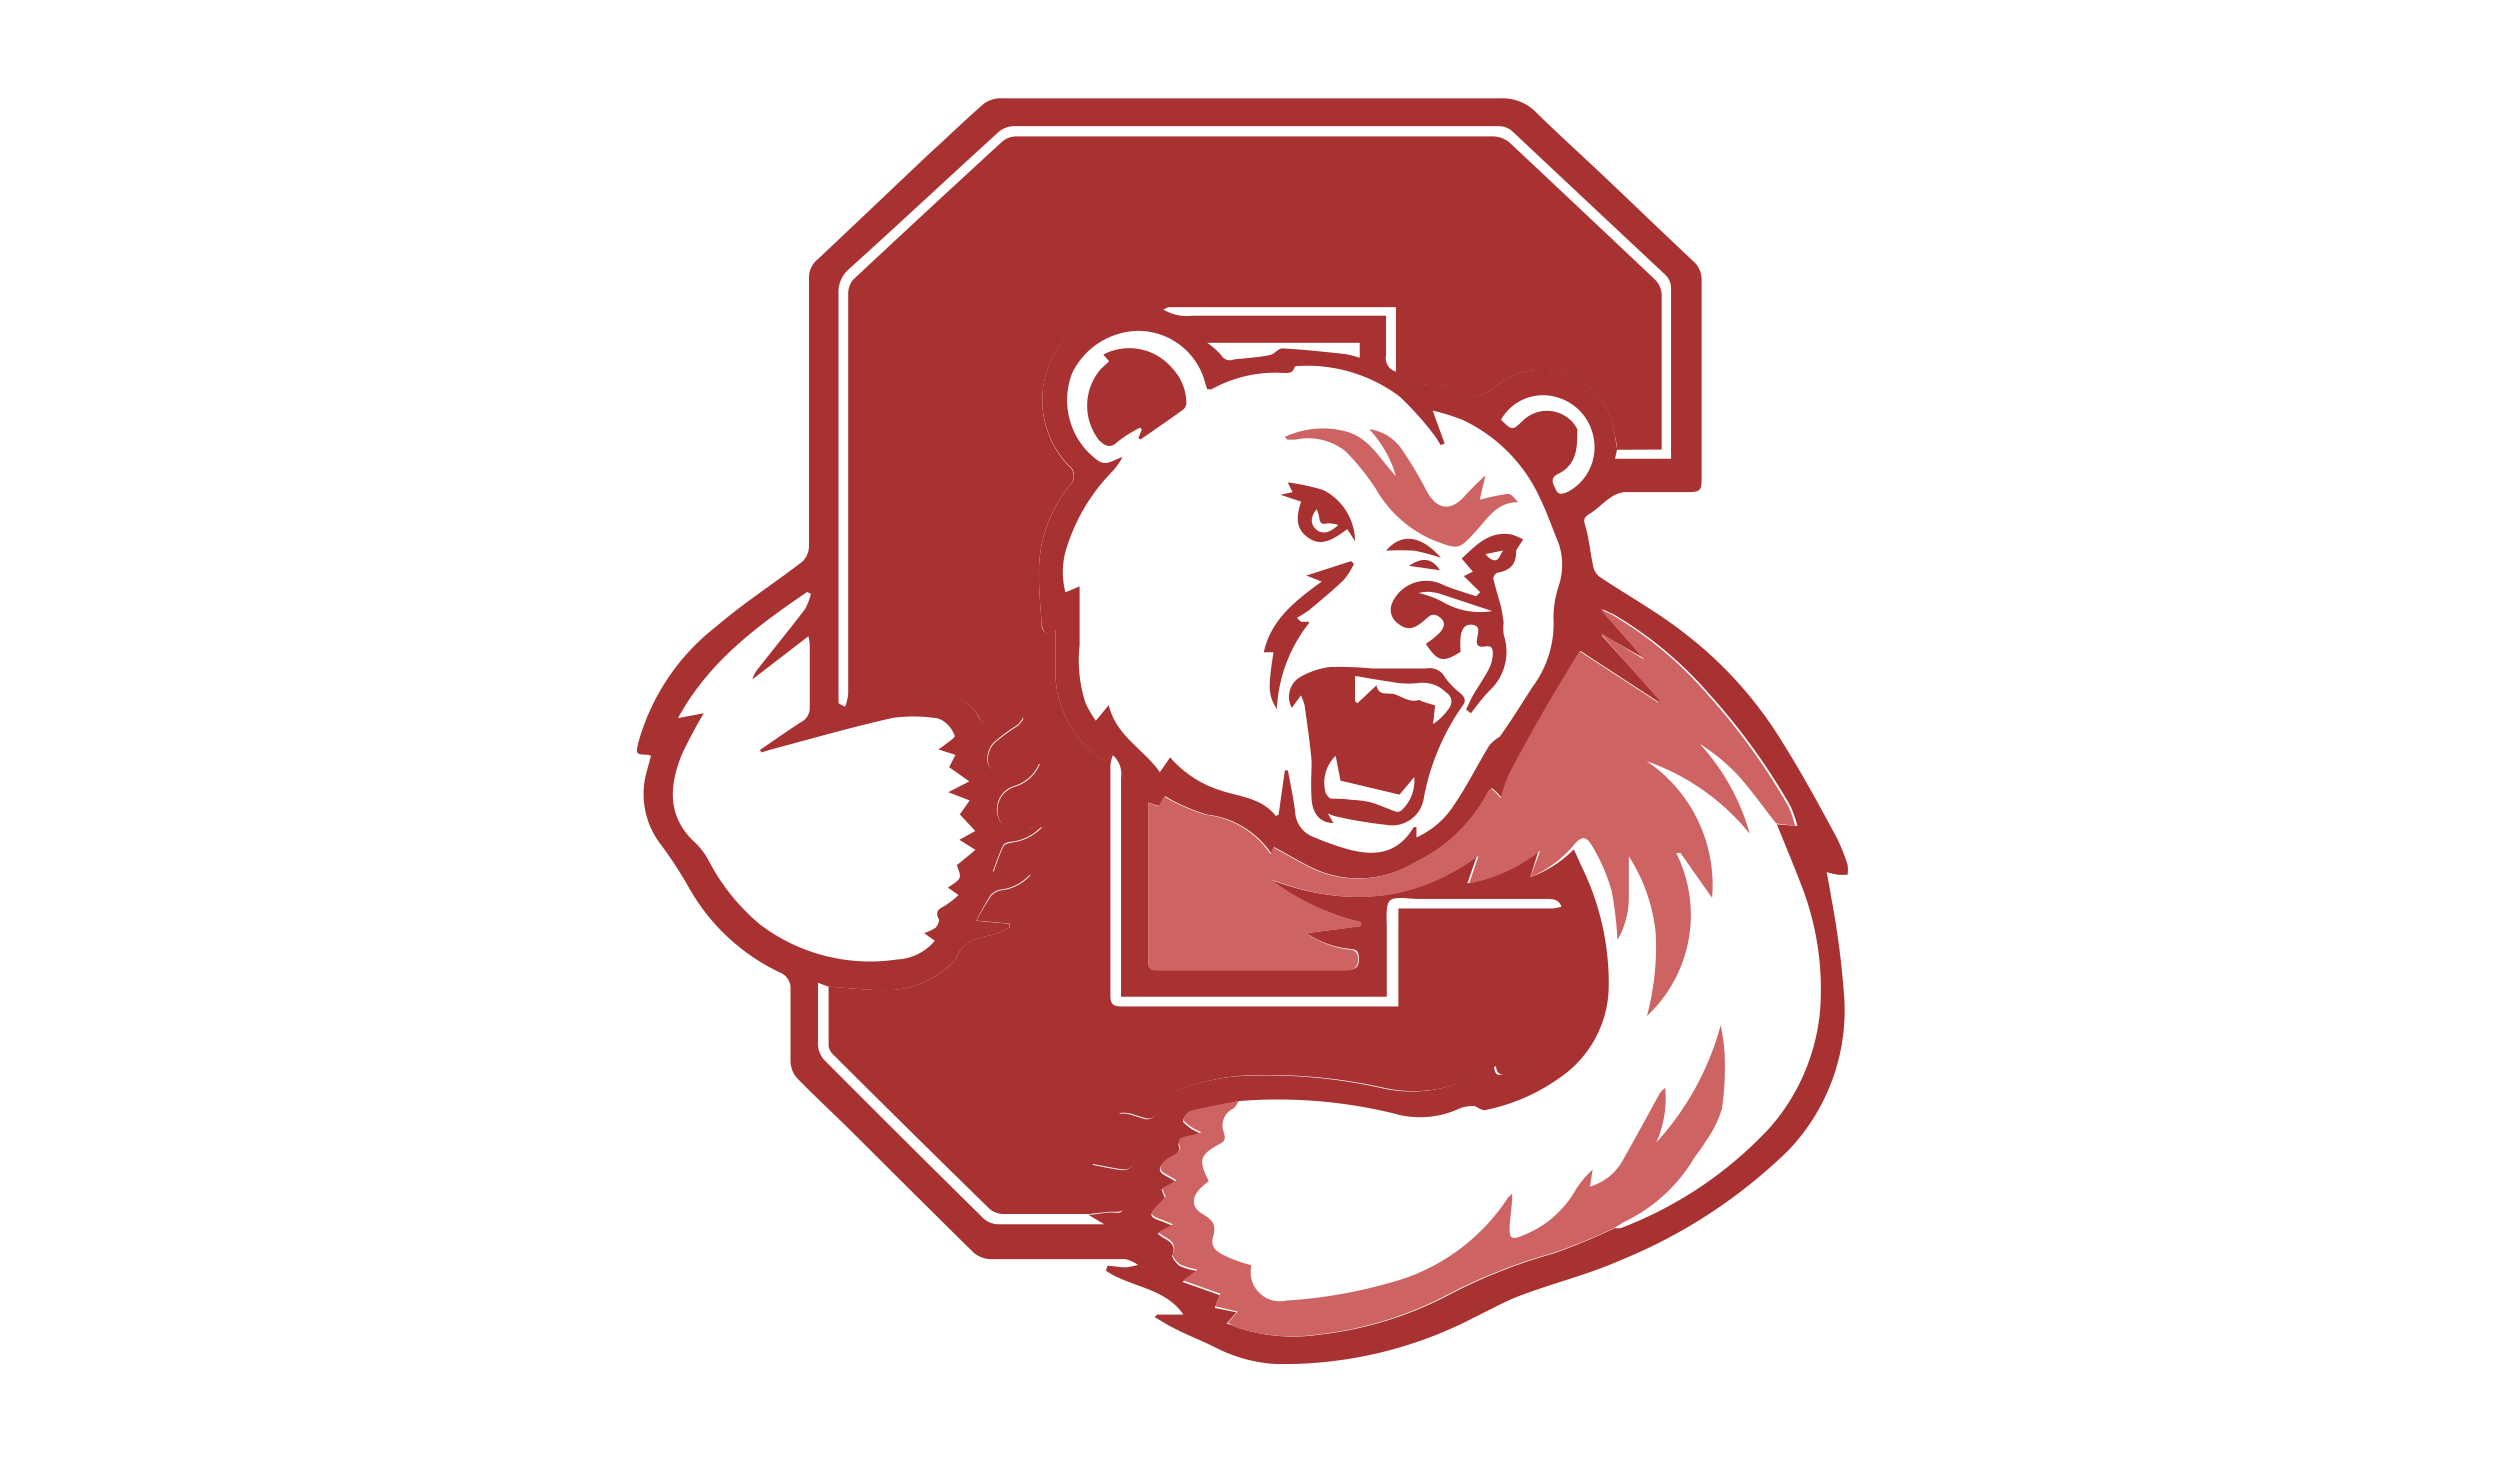 <svg id="Layer_1" data-name="Layer 1" xmlns="http://www.w3.org/2000/svg" viewBox="0 0 133.96 78.79"><defs><style>.cls-1{fill:#a83131;}.cls-2{fill:#ce6363;}</style></defs><title>cornell</title><path class="cls-1" d="M62,70.44h1.41c-1-1.46-2.83-1.45-4.15-2.35l.08-.26c.32,0,.64.08,1,.08a4.84,4.84,0,0,0,.64-.13,2,2,0,0,0-.67-.31c-1.75,0-3.51,0-5.26,0-.68,0-1.36,0-2,0a1.46,1.46,0,0,1-.88-.35c-2.22-2.18-4.42-4.38-6.63-6.58-.94-.93-1.92-1.83-2.84-2.78a1.42,1.42,0,0,1-.34-.86c0-1.3,0-2.61,0-3.91a.89.89,0,0,0-.55-.87,11,11,0,0,1-4.84-4.46,22,22,0,0,0-1.6-2.46,4.42,4.42,0,0,1-.71-3.88c.07-.26.15-.53.22-.82a.68.68,0,0,0-.21-.06c-.57,0-.61-.06-.48-.59a11.9,11.9,0,0,1,4.2-6.29c1.46-1.25,3.09-2.3,4.62-3.48a1.2,1.2,0,0,0,.34-.8c0-2,0-3.91,0-5.87,0-2.83,0-5.67,0-8.51a1.24,1.24,0,0,1,.46-1c2-1.88,4-3.79,6-5.68,1-.9,1.93-1.82,2.93-2.68a1.57,1.57,0,0,1,1-.27c6.46,0,12.91,0,19.36,0,2.44,0,4.87,0,7.3,0a2.52,2.52,0,0,1,2,.84c1.16,1.13,2.36,2.22,3.54,3.33,1.63,1.55,3.25,3.11,4.89,4.65A1.34,1.34,0,0,1,91.18,15q0,5.28,0,10.57c0,.75-.06.8-.83.8-1.11,0-2.21,0-3.32,0a1.67,1.67,0,0,0-.77.32c-.38.26-.7.61-1.08.84s-.31.38-.21.72c.19.69.25,1.43.41,2.13a.9.9,0,0,0,.35.54c1.5,1,3.09,1.88,4.52,3a21.35,21.35,0,0,1,5.14,5.66c1.08,1.71,2.05,3.49,3,5.25A10,10,0,0,1,99,46.34a1.84,1.84,0,0,1,0,.53,4.51,4.51,0,0,1-.52,0,4.42,4.42,0,0,1-.6-.14c.1.53.19,1,.25,1.39a46.33,46.33,0,0,1,.7,5.46,10.87,10.87,0,0,1-3,8.06,27.89,27.89,0,0,1-9,5.89c-1.71.76-3.55,1.21-5.31,1.87-.84.31-1.63.76-2.44,1.15a22.16,22.16,0,0,1-10.7,2.54,8.08,8.08,0,0,1-3.28-.9c-.7-.35-1.44-.63-2.15-1-.38-.18-.72-.41-1.08-.61Zm24.57-4.63a2.16,2.16,0,0,0,.27,0,21.18,21.18,0,0,0,8-5.39,11,11,0,0,0,2.69-6.3,15.34,15.34,0,0,0-1-6.67c-.42-1.1-.88-2.19-1.32-3.28l1.1.09a6.19,6.19,0,0,0-.36-1.05,34.43,34.43,0,0,0-4.34-6,20.57,20.57,0,0,0-5.11-4.27c-.17-.09-.36-.17-.65-.3l2.38,2.71,0,0L85.84,34l0,.07L89,37.55l-.1.08-4.21-2.75c-.72,1.21-1.37,2.27-2,3.35s-1.21,2.15-1.78,3.24a10.59,10.59,0,0,0-.44,1.28l-.28-.31-.24-.21c-.07.06-.12.08-.14.13a8.64,8.64,0,0,1-4,3.86,5.76,5.76,0,0,1-5.2.41c-.8-.35-1.55-.82-2.33-1.24l-.14.37a4.81,4.81,0,0,0-3.47-2.11,11.14,11.14,0,0,1-1.77-.72,4.25,4.25,0,0,1-.46-.27l-.31.54L61.52,43v8.54c0,.39.26.43.57.43H72.21c.5,0,.63-.22.6-.68s-.24-.4-.51-.45A5,5,0,0,1,70,50l2.85-.37,0-.23a13,13,0,0,1-4.82-2.28c3.88,1.47,7.57,1.33,11.11-1.27l-.51,1.48a8.67,8.67,0,0,0,3.81-1.75L82,47a6.15,6.15,0,0,0,2.33-1.49c.14.3.28.6.41.9A14.2,14.2,0,0,1,86.2,53a6,6,0,0,1-2.27,4.49,10.46,10.46,0,0,1-4.38,2c-.15,0-.35-.14-.53-.22a1.87,1.87,0,0,0-.91.17,5,5,0,0,1-3.44.22A26.16,26.16,0,0,0,66.39,59c-.87.19-1.75.37-2.61.59a.71.71,0,0,0-.39.48c0,.09.24.27.39.38s.3.16.57.31c-.33.08-.51.15-.71.18s-.63.13-.44.6c0,.07-.09.25-.18.32s-.36.2-.52.32c-.49.4-.47.62.08.89a4.93,4.93,0,0,1,.43.26l-.77.42.19.46-.48.49c-.37.38-.34.51.15.69.21.07.42.17.73.29l-.8.43c.15.1.23.18.33.23.38.21.67.42.45.95,0,.12.24.45.43.56a3.49,3.49,0,0,0,.9.25l-.78.59,2,.71-.27.68,1.16.24-.52.6A2,2,0,0,0,66,71l.35.15a9.48,9.48,0,0,0,4.32.37,19.54,19.54,0,0,0,7-2.15,28.68,28.68,0,0,1,5.53-2.19A32.51,32.51,0,0,0,86.52,65.81ZM59.64,40.47l-.45.35a5.79,5.79,0,0,1-2.64-4.67c0-.75,0-1.5,0-2.38-.7.37-.7-.13-.74-.48-.08-.88-.14-1.76-.14-2.63A7.32,7.32,0,0,1,57.33,26a.69.69,0,0,0-.08-1.08,5.07,5.07,0,0,1-.52-6.35c1.39-2.22,3.13-2.89,5.58-2a2.46,2.46,0,0,0,1.57.35c3.27,0,6.55,0,9.82,0h.57c0,.75,0,1.43,0,2.11a.76.76,0,0,0,.54.89,2.71,2.71,0,0,0,1.86.69,2.25,2.25,0,0,1,1.26.31c.86.59,1.41.38,2.22-.23a3.92,3.92,0,0,1,6.34,2.39c.07.35.11.69.16,1l-.11.5h3a2,2,0,0,0,0-.31c0-3,0-5.93,0-8.9a1,1,0,0,0-.31-.65Q85.14,10.89,81,7a1.13,1.13,0,0,0-.69-.24q-13,0-26,0a1.29,1.29,0,0,0-.81.32c-2.67,2.43-5.31,4.9-8,7.33a1.63,1.63,0,0,0-.57,1.33c0,7.17,0,14.34,0,21.51,0,.13,0,.28,0,.38s.21.15.32.23a13.75,13.75,0,0,1,5-.65,2.32,2.32,0,0,1,2.15,1.12.81.81,0,0,0,1.17.44c.39-.12.77-.27,1.16-.41l.08.12a2,2,0,0,1-.28.36,10.3,10.3,0,0,0-1.28.94,1.31,1.31,0,0,0-.34,1,.64.64,0,0,0,.88.52c.53-.15,1.06-.27,1.6-.4a1.5,1.5,0,0,1,.3,0,2.09,2.09,0,0,1-1.36,1.22,1.31,1.31,0,0,0-.9,1.43c.1.6.39.79,1.25.79.32,0,.65,0,1.13-.05a2.66,2.66,0,0,1-1.58.81c-.17,0-.42.08-.48.2-.21.43-.36.89-.55,1.4l2,.14a2.43,2.43,0,0,1-1.53.82,1,1,0,0,0-.59.3,15.21,15.21,0,0,0-.77,1.38l1.78.16,0,.2a4.14,4.14,0,0,1-.86.39c-.84.16-1.65.33-2,1.28,0,.07-.09.11-.14.17a5,5,0,0,1-3.62,1.52c-1,0-2.06-.12-3.08-.19l-.56-.21c0,1.17,0,2.25,0,3.33a1.29,1.29,0,0,0,.34.81q4.24,4.26,8.53,8.49a1.22,1.22,0,0,0,.76.31c1.72,0,3.43,0,5.14,0l.57,0-.86-.51c.4,0,.79-.11,1.19-.12s.63.15.71-.34.27-.8-.37-1a2.22,2.22,0,0,1-1.35-1.22c.59.11,1.1.23,1.62.29a.64.64,0,0,0,.52-.2c.29-.46.53-1,.81-1.48a7.79,7.79,0,0,1-.72-.34,4,4,0,0,1-.68-.55c-.09-.1-.07-.3-.11-.45a1.69,1.69,0,0,1,.44,0c.31.06.6.18.91.26a.49.49,0,0,0,.66-.32,2.21,2.21,0,0,1,1.37-1.29,12.88,12.88,0,0,1,2.83-.65,28,28,0,0,1,7.91.63,7.26,7.26,0,0,0,5-.67l1-.49c.07.64.4.45.72.28s.47-.28.72-.41a5.49,5.49,0,0,0,2.89-6.06c-.22-.8-.47-1.59-.71-2.38-.13-.35-.39-.41-.74-.41H76c-.53,0-1.28-.17-1.53.1s-.15,1-.16,1.58c0,1.18,0,2.35,0,3.56H60.07V52.7q0-5.51,0-11A1.38,1.38,0,0,0,59.64,40.47Zm17.77-16.7-.22.08a4.3,4.3,0,0,0-.35-.55A16.33,16.33,0,0,0,75,21.25a8.25,8.25,0,0,0-5.39-1.64c-.08,0-.23,0-.24.07-.11.38-.42.3-.68.3a7,7,0,0,0-3.77.88s-.14,0-.23,0q-.09-.25-.15-.48A3.71,3.71,0,0,0,61,17.73,4,4,0,0,0,57.45,20a4,4,0,0,0,.91,4.28c.69.64.79.66,1.61.27l.18-.06a3.75,3.75,0,0,1-.63.86,10.12,10.12,0,0,0-2.43,4.22,4.31,4.31,0,0,0,0,2.17l.76-.32c0,1.12,0,2.14,0,3.16a7.38,7.38,0,0,0,.32,3.1,6.46,6.46,0,0,0,.55.94l.69-.84c.4,1.67,1.87,2.35,2.74,3.6l.55-.8a5.87,5.87,0,0,0,2.6,1.74c1.06.38,2.27.39,3.06,1.4l.15-.06.34-2.38.16,0c.14.74.3,1.48.39,2.23a1.5,1.5,0,0,0,.89,1.3,15.1,15.1,0,0,0,1.81.66c1.47.43,2.78.34,3.65-1.15,0,0,.08,0,.15,0v.55a4.59,4.59,0,0,0,2-1.72c.69-1,1.26-2.15,1.91-3.22a2.25,2.25,0,0,1,.55-.45c.61-.85,1.17-1.76,1.75-2.66a5.67,5.67,0,0,0,1.13-3.72,5.56,5.56,0,0,1,.29-1.73,3.58,3.58,0,0,0,0-2.22c-.35-.86-.65-1.73-1.06-2.56a8.53,8.53,0,0,0-4.1-4.09A11.28,11.28,0,0,0,76.77,22ZM50.86,41.11l.34-.66-.91-.29.33-.24c.2-.17.57-.39.54-.5a1.67,1.67,0,0,0-.53-.72.94.94,0,0,0-.55-.23,8.09,8.09,0,0,0-2.25,0c-2.18.49-4.34,1.11-6.51,1.69l-.53.16-.06-.14c.72-.49,1.44-1,2.18-1.48a.86.86,0,0,0,.48-.84c0-1,0-2.06,0-3.1,0-.16,0-.33-.07-.67l-3,2.31a1.46,1.46,0,0,1,.28-.54c.84-1.07,1.7-2.13,2.53-3.21a3.18,3.18,0,0,0,.32-.83l-.2-.1c-2.66,1.82-5.26,3.71-6.92,6.76l1.38-.26a24.65,24.65,0,0,0-1.16,2.18c-.71,1.73-.82,3.39.75,4.8a3.71,3.71,0,0,1,.68.93,11.31,11.31,0,0,0,2.76,3.42,9.77,9.77,0,0,0,7.35,1.86,2.78,2.78,0,0,0,2-1L49.52,50a2.61,2.61,0,0,0,.6-.28c.11-.11.24-.37.18-.47-.21-.41,0-.54.32-.71a4.68,4.68,0,0,0,.74-.58l-.57-.4c.75-.49.75-.49.48-1.2l1-.82L51.41,45l.85-.47-.83-.89.53-.75-1.15-.44,1.13-.58ZM80.43,22.49c.59.59.61.59,1.15.07a1.85,1.85,0,0,1,2.84.26c0,.06.1.12.1.19,0,.95,0,1.89-1.06,2.4-.45.23-.21.56-.08.85s.4.2.64.09a2.69,2.69,0,0,0,1.39-2.78,2.76,2.76,0,0,0-2.08-2.31A2.59,2.59,0,0,0,80.43,22.49Zm-7.57-4.12H64.69a4.57,4.57,0,0,1,.75.66.53.53,0,0,0,.65.24,2.63,2.63,0,0,1,.49-.05c.49-.06,1-.09,1.48-.2.24-.05.45-.37.67-.35,1.11.06,2.22.18,3.33.3a5.5,5.5,0,0,1,.8.2Z"/><path class="cls-1" d="M86.64,24.1c0-.35-.09-.69-.16-1a3.92,3.92,0,0,0-6.34-2.39c-.81.61-1.36.82-2.22.23a2.25,2.25,0,0,0-1.26-.31,2.71,2.71,0,0,1-1.86-.69V16.46a2.06,2.06,0,0,0-.26,0H62.66c-.12,0-.23.1-.35.14-2.45-.86-4.19-.19-5.58,2a5.07,5.07,0,0,0,.52,6.35A.69.69,0,0,1,57.33,26a7.32,7.32,0,0,0-1.66,4.64c0,.87.06,1.75.14,2.63,0,.35,0,.85.74.48,0,.88,0,1.63,0,2.38a5.79,5.79,0,0,0,2.64,4.67l.45-.35a2.15,2.15,0,0,0-.14.54c0,4.11,0,8.22,0,12.33,0,.45.11.61.59.61q7.09,0,14.2,0c.2,0,.4,0,.64,0V48.68h8.27a2.61,2.61,0,0,0,.6-.14c.24.79.49,1.58.71,2.38A5.49,5.49,0,0,1,81.6,57c-.25.13-.48.28-.72.41s-.65.36-.72-.28l-1,.49a7.26,7.26,0,0,1-5,.67,28,28,0,0,0-7.91-.63,12.88,12.88,0,0,0-2.83.65A2.21,2.21,0,0,0,62,59.58a.49.49,0,0,1-.66.32c-.31-.08-.6-.2-.91-.26a1.69,1.69,0,0,0-.44,0c0,.15,0,.35.11.45a4,4,0,0,0,.68.55,7.79,7.79,0,0,0,.72.34c-.28.53-.52,1-.81,1.48a.64.64,0,0,1-.52.2c-.52-.06-1-.18-1.62-.29a2.22,2.22,0,0,0,1.35,1.22c.64.18.44.57.37,1s-.41.33-.71.34-.79.08-1.19.12c-1.53,0-3,0-4.58,0a1.18,1.18,0,0,1-.74-.25q-4.22-4.12-8.4-8.29a.78.78,0,0,1-.25-.46c0-1.06,0-2.13,0-3.19,1,.07,2.05.2,3.08.19a5,5,0,0,0,3.62-1.52c0-.06.12-.1.14-.17.33-.95,1.14-1.12,2-1.28a4.14,4.14,0,0,0,.86-.39l0-.2-1.78-.16A15.21,15.21,0,0,1,53.11,48a1,1,0,0,1,.59-.3,2.43,2.43,0,0,0,1.53-.82l-2-.14c.19-.51.34-1,.55-1.4.06-.12.31-.17.48-.2a2.66,2.66,0,0,0,1.58-.81c-.48,0-.81.05-1.13.05-.86,0-1.15-.19-1.25-.79a1.31,1.31,0,0,1,.9-1.43,2.09,2.09,0,0,0,1.36-1.22,1.5,1.5,0,0,0-.3,0c-.54.13-1.07.25-1.6.4a.64.64,0,0,1-.88-.52,1.31,1.31,0,0,1,.34-1,10.3,10.3,0,0,1,1.28-.94,2,2,0,0,0,.28-.36l-.08-.12c-.39.14-.77.29-1.16.41a.81.81,0,0,1-1.17-.44,2.32,2.32,0,0,0-2.15-1.12,13.75,13.75,0,0,0-5,.65,3.13,3.13,0,0,0,.17-.72c0-7.11,0-14.23,0-21.35A1.25,1.25,0,0,1,45.7,15q4-3.74,8-7.41a1.16,1.16,0,0,1,.73-.28q12.81,0,25.61,0a1.42,1.42,0,0,1,.87.35Q84.81,11.32,88.7,15a1.21,1.21,0,0,1,.34.8c0,2.58,0,5.16,0,7.75,0,.17,0,.35,0,.54Z"/><path class="cls-2" d="M95.17,44.12c-.69-.88-1.34-1.8-2.09-2.63a10.68,10.68,0,0,0-2-1.63,11.77,11.77,0,0,1,2.68,4.82,12.32,12.32,0,0,0-5.52-3.89,8,8,0,0,1,3.5,7.32l-1.69-2.4-.23,0a7.41,7.41,0,0,1-1.57,8.73,14.29,14.29,0,0,0,.47-4.42,9.24,9.24,0,0,0-1.44-4.13c0,.75,0,1.52,0,2.29a4.6,4.6,0,0,1-.61,2.19,20.12,20.12,0,0,0-.31-2.63,10,10,0,0,0-1-2.33c-.38-.68-.63-.64-1.14,0A6.15,6.15,0,0,1,82,47l.53-1.41a8.67,8.67,0,0,1-3.81,1.75l.51-1.48c-3.54,2.6-7.23,2.74-11.11,1.27a13,13,0,0,0,4.82,2.28l0,.23L70,50a5,5,0,0,0,2.26.88c.27,0,.49.11.51.45s-.1.68-.6.68H62.09c-.31,0-.57,0-.57-.43V43l.55.21.31-.54a4.25,4.25,0,0,0,.46.27,11.14,11.14,0,0,0,1.77.72,4.81,4.81,0,0,1,3.47,2.11l.14-.37c.78.42,1.53.89,2.33,1.24a5.76,5.76,0,0,0,5.2-.41,8.64,8.64,0,0,0,4-3.86s.07-.07.14-.13l.24.21.28.31a10.59,10.59,0,0,1,.44-1.28c.57-1.09,1.17-2.17,1.78-3.24s1.27-2.14,2-3.35l4.21,2.75.1-.08L85.81,34l0-.07,2.3,1.42,0,0-2.38-2.71c.29.13.48.21.65.3a20.57,20.57,0,0,1,5.11,4.27,34.43,34.43,0,0,1,4.34,6,6.19,6.19,0,0,1,.36,1.05Z"/><path class="cls-2" d="M66.39,59c-.11.14-.19.34-.34.42a1,1,0,0,0-.47,1.26c.07.25.11.44-.19.6-1.11.59-1.2.88-.62,2a6.14,6.14,0,0,0-.47.42c-.46.48-.45,1,.12,1.34s.77.57.58,1.24.37.88.83,1.1a8.92,8.92,0,0,0,1.23.42,1.56,1.56,0,0,0,1.86,1.89,25.81,25.81,0,0,0,5.43-.92,10.87,10.87,0,0,0,6.4-4.51c0-.07.12-.12.28-.31,0,.71-.12,1.27-.14,1.83s.12.67.66.44a5.59,5.59,0,0,0,2.79-2.31,5.14,5.14,0,0,1,1-1.24l-.14.91A2.94,2.94,0,0,0,87,62.09c.65-1.14,1.27-2.29,1.9-3.44a.91.91,0,0,1,.33-.35,5.84,5.84,0,0,1-.48,2.92,15.14,15.14,0,0,0,3.45-6.28,10.62,10.62,0,0,1,.21,1.47,16.08,16.08,0,0,1-.14,3,5.93,5.93,0,0,1-.88,1.76c-.21.38-.52.71-.74,1.09A8.71,8.71,0,0,1,87,65.49l-.51.32a32.51,32.51,0,0,1-3.37,1.36,28.68,28.68,0,0,0-5.53,2.19,19.54,19.54,0,0,1-7,2.15,9.48,9.48,0,0,1-4.32-.37L66,71a2,2,0,0,1-.2-.12l.52-.6L65.12,70l.27-.68-2-.71.78-.59a3.49,3.49,0,0,1-.9-.25c-.19-.11-.47-.44-.43-.56.22-.53-.07-.74-.45-.95-.1-.05-.18-.13-.33-.23l.8-.43c-.31-.12-.52-.22-.73-.29-.49-.18-.52-.31-.15-.69l.48-.49-.19-.46.77-.42a4.93,4.93,0,0,0-.43-.26c-.55-.27-.57-.49-.08-.89.16-.12.36-.19.52-.32s.21-.25.18-.32c-.19-.47.1-.54.44-.6s.38-.1.71-.18c-.27-.15-.43-.21-.57-.31s-.41-.29-.39-.38a.71.71,0,0,1,.39-.48C64.64,59.32,65.52,59.14,66.39,59Z"/><path class="cls-1" d="M71.15,43.59l.3.51c-.7,0-1.12-.48-1.17-1.29s0-1.37,0-2.05c-.09-1-.24-2-.38-3a3.51,3.51,0,0,0-.19-.5l-.49.67a1.24,1.24,0,0,1,.41-1.63,4.32,4.32,0,0,1,1.64-.56,18.88,18.88,0,0,1,2.25.08q1.45,0,2.91,0a.91.91,0,0,1,1,.48,4.27,4.27,0,0,0,.84.86c.22.2.31.41.09.67a12.68,12.68,0,0,0-2.06,4.89A1.71,1.71,0,0,1,74.3,44.2a23.55,23.55,0,0,1-2.75-.46A3.3,3.3,0,0,1,71.15,43.59Zm.42-3.09a2,2,0,0,0-.53,2c.06.12.19.28.3.3.35,0,.71,0,1.07.06a5.91,5.91,0,0,1,1,.12c.48.14.93.35,1.41.52a.35.35,0,0,0,.29-.09,2.15,2.15,0,0,0,.67-1.77l-.79.94-3.16-.75Zm2.19-3.78c.1.55.5.41.87.46s.87.52,1.43.32c0,0,.11.08.18.1l.66.2-.11,1a3.13,3.13,0,0,0,.87-.87.56.56,0,0,0-.17-.82A1.76,1.76,0,0,0,76,36.6a4.63,4.63,0,0,1-1.48-.07c-.62-.08-1.23-.2-1.91-.31v1.35l.12.12Z"/><path class="cls-1" d="M79.31,31.73l-.87-.86.48-.24-.6-.7c.75-.69,1.46-1.5,2.67-1.29a3.15,3.15,0,0,1,.63.27c-.1.15-.21.3-.3.46a.32.32,0,0,0-.08.2c0,.68-.33,1-1,1.12-.09,0-.24.23-.22.31.11.5.27,1,.4,1.47a8.7,8.7,0,0,1,.15.89,3.41,3.41,0,0,0,0,.64,2.84,2.84,0,0,1-.75,3c-.37.38-.69.81-1,1.22l-.26-.2c.13-.26.24-.53.38-.78.28-.47.6-.93.85-1.41a2.09,2.09,0,0,0,.2-.74c0-.29,0-.52-.41-.45s-.49-.11-.43-.45.18-.64-.25-.71-.58.28-.63.61a4,4,0,0,0,0,.83c-1,.66-1.27.47-1.87-.42a5,5,0,0,0,.72-.57c.2-.22.41-.53.07-.82s-.55-.17-.82.09c-.61.55-1,.59-1.46.21a.9.9,0,0,1-.3-1.13,2,2,0,0,1,2.76-.92c.56.23,1.15.4,1.73.59Zm.61,1-2.75-.91a2.68,2.68,0,0,0-.64-.11,1.94,1.94,0,0,0-.51.07,5.39,5.39,0,0,1,1.21.43A4,4,0,0,0,79.92,32.75Zm.61-3.23-.93.19c.14.18.36.36.54.33S80.38,29.73,80.53,29.52Z"/><path class="cls-2" d="M73.37,23a2.5,2.5,0,0,1,1.69,1,19.91,19.91,0,0,1,1.36,2.26c.52,1,1.23,1.19,2,.39a16.4,16.4,0,0,1,1.18-1.18l-.31,1.31a12.41,12.41,0,0,1,1.52-.32c.16,0,.36.24.53.45-1.08,0-1.56.77-2.14,1.42-1.06,1.18-1,1.15-2.48.58a6.5,6.5,0,0,1-3-2.72,13.1,13.1,0,0,0-1.61-2,3.23,3.23,0,0,0-2.71-.63l-.43,0s0-.05-.14-.14a4.8,4.8,0,0,1,3.43-.26c1.2.4,1.73,1.52,2.54,2.35A6.21,6.21,0,0,0,73.37,23Z"/><path class="cls-1" d="M61,23.47l.18-.45-.08-.11a7.34,7.34,0,0,0-1.2.75c-.39.37-.63.28-1-.06A3,3,0,0,1,59,19.76l.43-.4L59.12,19a3,3,0,0,1,3.7.74,2.73,2.73,0,0,1,.75,1.85.5.5,0,0,1-.16.35c-.76.55-1.53,1.08-2.3,1.61Z"/><path class="cls-1" d="M69.73,33.32l.41,0,0,.07A8,8,0,0,0,68.42,38c-.47-.76-.48-1.13-.18-3.05l-.52,0c.39-1.78,1.72-2.77,3.1-3.79L70,30.84l2.39-.77.16.14a3.92,3.92,0,0,1-.54.86c-.59.57-1.24,1.1-1.87,1.63a7.14,7.14,0,0,1-.65.41Z"/><path class="cls-1" d="M72.61,29l-.42-.65c-1,.77-1.53.87-2.12.44s-.66-1-.35-1.91l-1.11-.37.65-.14L69,25.85a11.37,11.37,0,0,1,1.91.41A3.12,3.12,0,0,1,72.61,29Zm-2.06-1.71c-.38.46-.31.85,0,1.1s.71.17,1.16-.26a2,2,0,0,0-.59-.09c-.29.08-.39,0-.43-.3A1.86,1.86,0,0,0,70.55,27.28Z"/><path class="cls-1" d="M77.21,29.89a11,11,0,0,0-1.41-.38,12.85,12.85,0,0,0-1.53,0C75.21,28.4,76.33,28.87,77.21,29.89Z"/><path class="cls-1" d="M75.5,30.32c.73-.49,1.24-.41,1.66.24Z"/></svg>